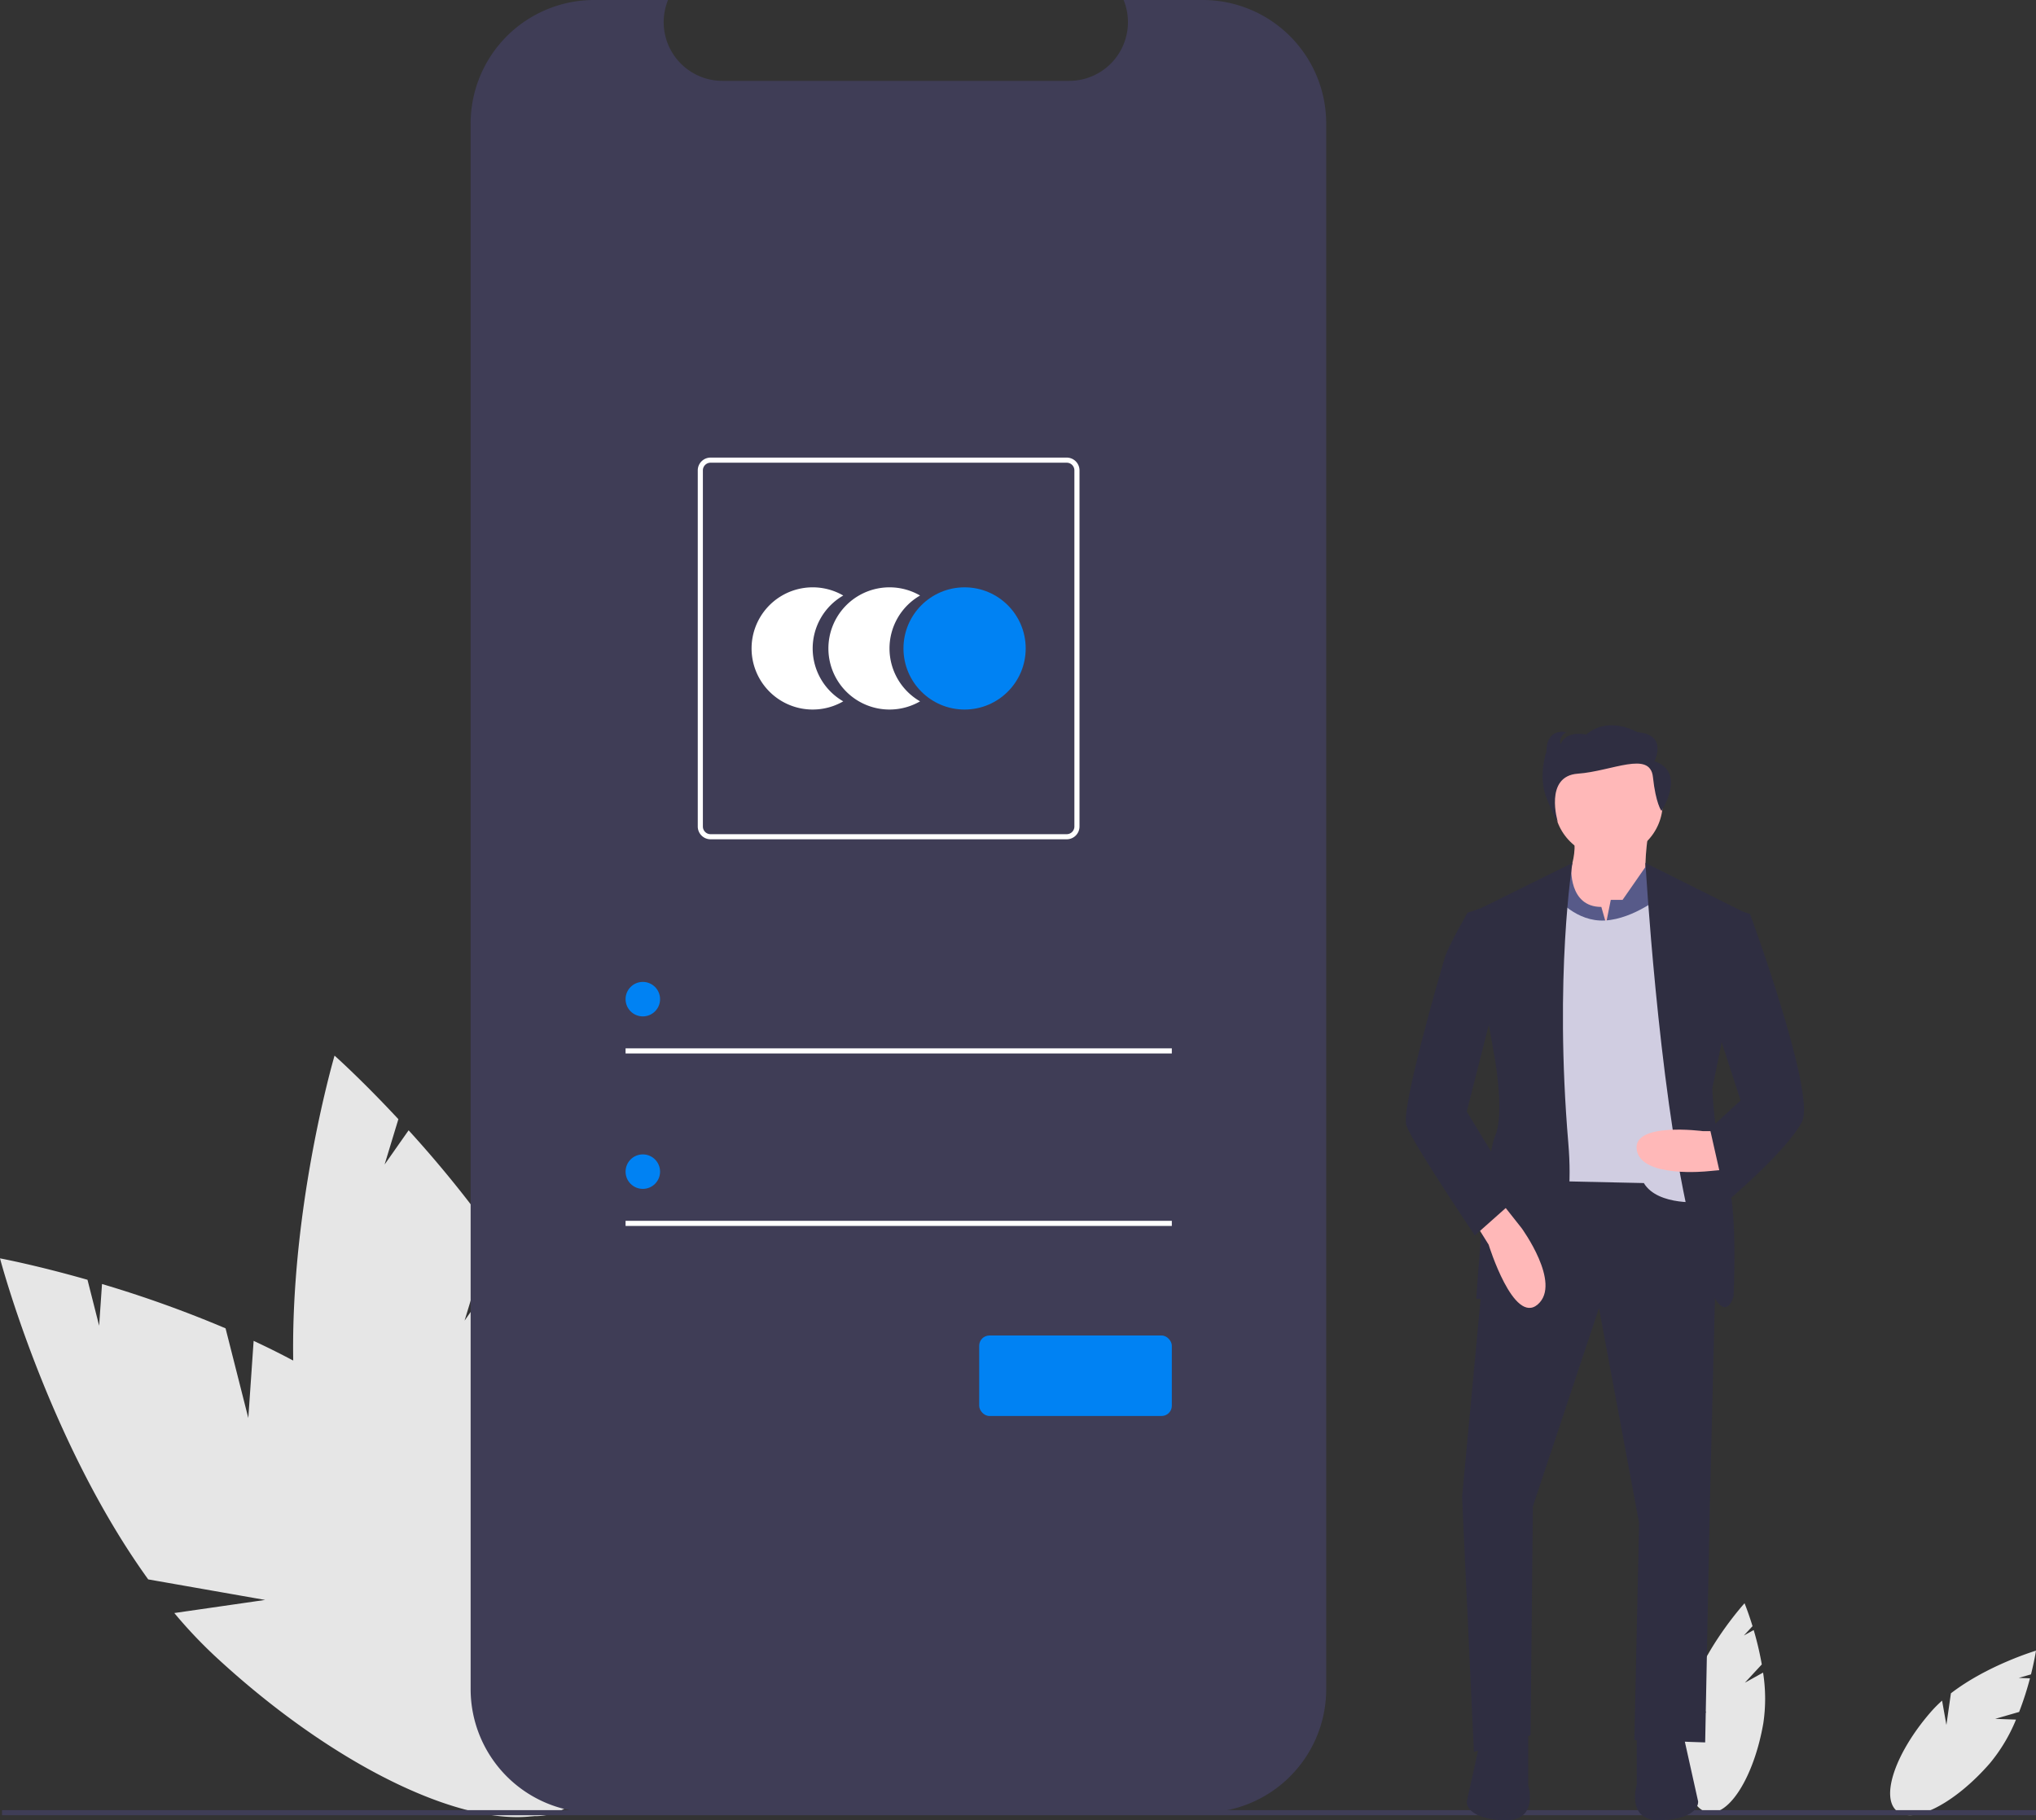 <svg xmlns="http://www.w3.org/2000/svg" width="796" height="711.771" viewBox="0 0 796 711.771"><rect x="0" y="0" width="796" height="711.771" fill="#333333" stroke="none"/><path d="M299.079,648.561l-8.89-35.065a455.308,455.308,0,0,0-48.307-17.331l-1.123,16.3-4.552-17.953C215.849,588.7,202,586.134,202,586.134s18.707,71.138,57.945,125.525l45.72,8.031-35.519,5.121a184.211,184.211,0,0,0,15.888,16.837c57.079,52.982,120.655,77.29,142,54.294s-7.623-84.588-64.7-137.57c-17.7-16.425-39.924-29.606-62.175-39.979Z" transform="translate(-202 -94.114)" fill="#e6e6e6"/><path d="M383.632,610.481l10.515-34.612a455.3,455.3,0,0,0-32.395-39.806l-9.384,13.37,5.383-17.721c-14.422-15.5-24.954-24.85-24.954-24.85s-20.757,70.568-15.28,137.406L352.5,674.775,319.451,660.8a184.209,184.209,0,0,0,4.9,22.626c21.476,74.859,63.335,128.531,93.494,119.878s37.2-76.352,15.722-151.211c-6.658-23.207-18.874-45.981-32.559-66.362Z" transform="translate(-202 -94.114)" fill="#e6e6e6"/><path d="M884.18,752.056l6.615-7.145a122.556,122.556,0,0,0-3.164-13.447l-3.844,2.134,3.387-3.658c-1.67-5.449-3.121-8.951-3.121-8.951s-13.323,14.647-19.855,31.475l4.885,11.5-6.36-7.27a49.563,49.563,0,0,0-1.474,6.054c-3.6,20.651.224,38.569,8.544,40.019S887.777,788.653,891.378,768a65.28,65.28,0,0,0-.081-19.9Z" transform="translate(-202 -94.114)" fill="#e6e6e6"/><path d="M982.049,766.186l9.356-2.7a122.551,122.551,0,0,0,4.242-13.147l-4.394-.16,4.79-1.381c1.388-5.527,1.956-9.276,1.956-9.276s-18.976,5.652-33.266,16.681l-1.763,12.37-1.687-9.511a49.579,49.579,0,0,0-4.392,4.421c-13.757,15.817-19.744,33.132-13.372,38.675s22.691-2.786,36.448-18.6a65.283,65.283,0,0,0,10.215-17.075Z" transform="translate(-202 -94.114)" fill="#e6e6e6"/><path d="M720.5,142.406V754.57a48.3,48.3,0,0,1-48.282,48.292h-237.9A48.307,48.307,0,0,1,386,754.564V142.406a48.306,48.306,0,0,1,48.312-48.292H463.17a22.966,22.966,0,0,0,21.246,31.617H620.047a22.966,22.966,0,0,0,21.246-31.617h30.912A48.3,48.3,0,0,1,720.5,142.4Z" transform="translate(-202 -94.114)" fill="#3f3d56"/><path d="M519.728,347.655a23.879,23.879,0,0,1,11.951-20.691,23.892,23.892,0,1,0,0,41.378A23.877,23.877,0,0,1,519.728,347.655Z" transform="translate(-202 -94.114)" fill="#fff"/><path d="M549.764,347.655a23.879,23.879,0,0,1,11.951-20.691,23.892,23.892,0,1,0,0,41.378A23.877,23.877,0,0,1,549.764,347.655Z" transform="translate(-202 -94.114)" fill="#fff"/><circle cx="23.892" cy="23.892" r="23.892" transform="translate(353.225 229.649)" fill="#0082f3"/><rect width="213.564" height="2" transform="translate(244.574 409.904)" fill="#fff"/><circle cx="6.744" cy="6.744" r="6.744" transform="translate(244.575 383.927)" fill="#0082f3"/><rect width="213.564" height="2" transform="translate(244.574 477.345)" fill="#fff"/><circle cx="6.744" cy="6.744" r="6.744" transform="translate(244.575 451.369)" fill="#0082f3"/><path d="M619.046,422.279H479.8a5.006,5.006,0,0,1-5-5V278.032a5.006,5.006,0,0,1,5-5H619.046a5.006,5.006,0,0,1,5,5V417.279A5.006,5.006,0,0,1,619.046,422.279ZM479.8,275.032a3,3,0,0,0-3,3V417.279a3,3,0,0,0,3,3H619.046a3,3,0,0,0,3-3V278.032a3,3,0,0,0-3-3Z" transform="translate(-202 -94.114)" fill="#fff"/><rect width="75.31" height="31.473" rx="4" transform="translate(382.83 522.182)" fill="#0082f3"/><rect width="795.205" height="2" transform="translate(0.795 707.767)" fill="#3f3d56"/><path d="M846.521,419.2s-2.768,17.533,0,20.3-17.533,25.838-17.533,25.838l-16.61-23.07s7.382-12,4.614-22.147Z" transform="translate(-202 -94.114)" fill="#ffb8b8"/><path d="M583.621,457.039l-12,128.267,4.61,99.661,22.147-6.459L599.3,589l25.841-77.513,15.684,83.974-1.849,84.9,27.684.924,1.849-94.124,3.243-131.46Z" fill="#2f2e41"/><path d="M841.907,771.7V792s-4.614,14.765,10.151,13.842,13.842-7.382,13.842-7.382l-5.537-24.915Z" transform="translate(-202 -94.114)" fill="#2f2e41"/><path d="M799.459,771.7V792s4.614,14.765-10.151,13.842-13.842-7.382-13.842-7.382L781,773.547Z" transform="translate(-202 -94.114)" fill="#2f2e41"/><circle cx="21.224" cy="21.224" r="21.224" transform="translate(607.609 292.784)" fill="#ffb8b8"/><path d="M829.911,455.185l1.846-9.228h4.614l8.922-12.834,7.688,7.3,1.846,43.371H804.995l4.614-46.139,6.719-4.529s-1.183,15.6,11.736,15.6Z" transform="translate(-202 -94.114)" fill="#575a89"/><path d="M810.532,445.034s7.642,9.674,19.047,8.99,22.479-9.913,22.479-9.913l15.688,119.963s-17.533,1.846-23.07-7.382l-42.448-.923.923-111.657Z" transform="translate(-202 -94.114)" fill="#d0cde1"/><path d="M816.762,431.531l-40.373,19.963,10.151,57.213s3.691,21.224,0,29.529-7.382,63.672-7.382,63.672,41.526,4.614,35.989-60.9S816.762,431.531,816.762,431.531Z" transform="translate(-202 -94.114)" fill="#2f2e41"/><path d="M792.076,569.61l5.537,5.537s16.61,28.606,23.992,18.456-12.919-27.684-12.919-27.684l-9.228-7.382Z" transform="matrix(0.974, 0.225, -0.225, 0.974, -65.467, -253.003)" fill="#ffb8b8"/><path d="M845.314,431.531l39.964,19.963L871.436,519.78s.923,22.147,5.537,34.143,2.768,47.062,2.768,47.062-5.537,21.224-17.533-31.375S845.314,431.531,845.314,431.531Z" transform="translate(-202 -94.114)" fill="#2f2e41"/><path d="M876.05,536.39h-8.3s-27.684-3.691-25.838,7.382,27.684,8.305,27.684,8.305l10.151-.923Z" transform="translate(-202 -94.114)" fill="#ffb8b8"/><path d="M781.926,448.725l-6.46,2.768s-6.46,13.842-7.382,18.456-12,59.981-9.228,66.441,30.452,40.6,30.452,40.6L805,560.383l-23.069-31.375,6.46-39.68Z" transform="matrix(0.996, 0.087, -0.087, 0.996, -159.327, -160.293)" fill="#2f2e41"/><path d="M871.436,449.648l12.21,1.03,2.555.815s25.838,70.132,20.3,81.205-29.529,31.375-29.529,31.375l-6.46-28.606,12-11.073-12-36.911Z" transform="translate(-202 -94.114)" fill="#2f2e41"/><path d="M848.79,391.757s5.552-10.419-6.663-11.366c0,0-11.1-6.63-19.989.947,0,0-7.773-1.894-9.995,3.789,0,0-1.11-2.842,2.221-4.736,0,0-7.773-1.894-7.773,7.578,0,0-3.331,9.472,0,18s4.442,9.472,4.442,9.472-5.475-17.873,7.851-18.82,28.24-9.122,29.35,1.3,3.331,13.261,3.331,13.261S861.561,396.019,848.79,391.757Z" transform="translate(-202 -94.114)" fill="#2f2e41"/></svg>